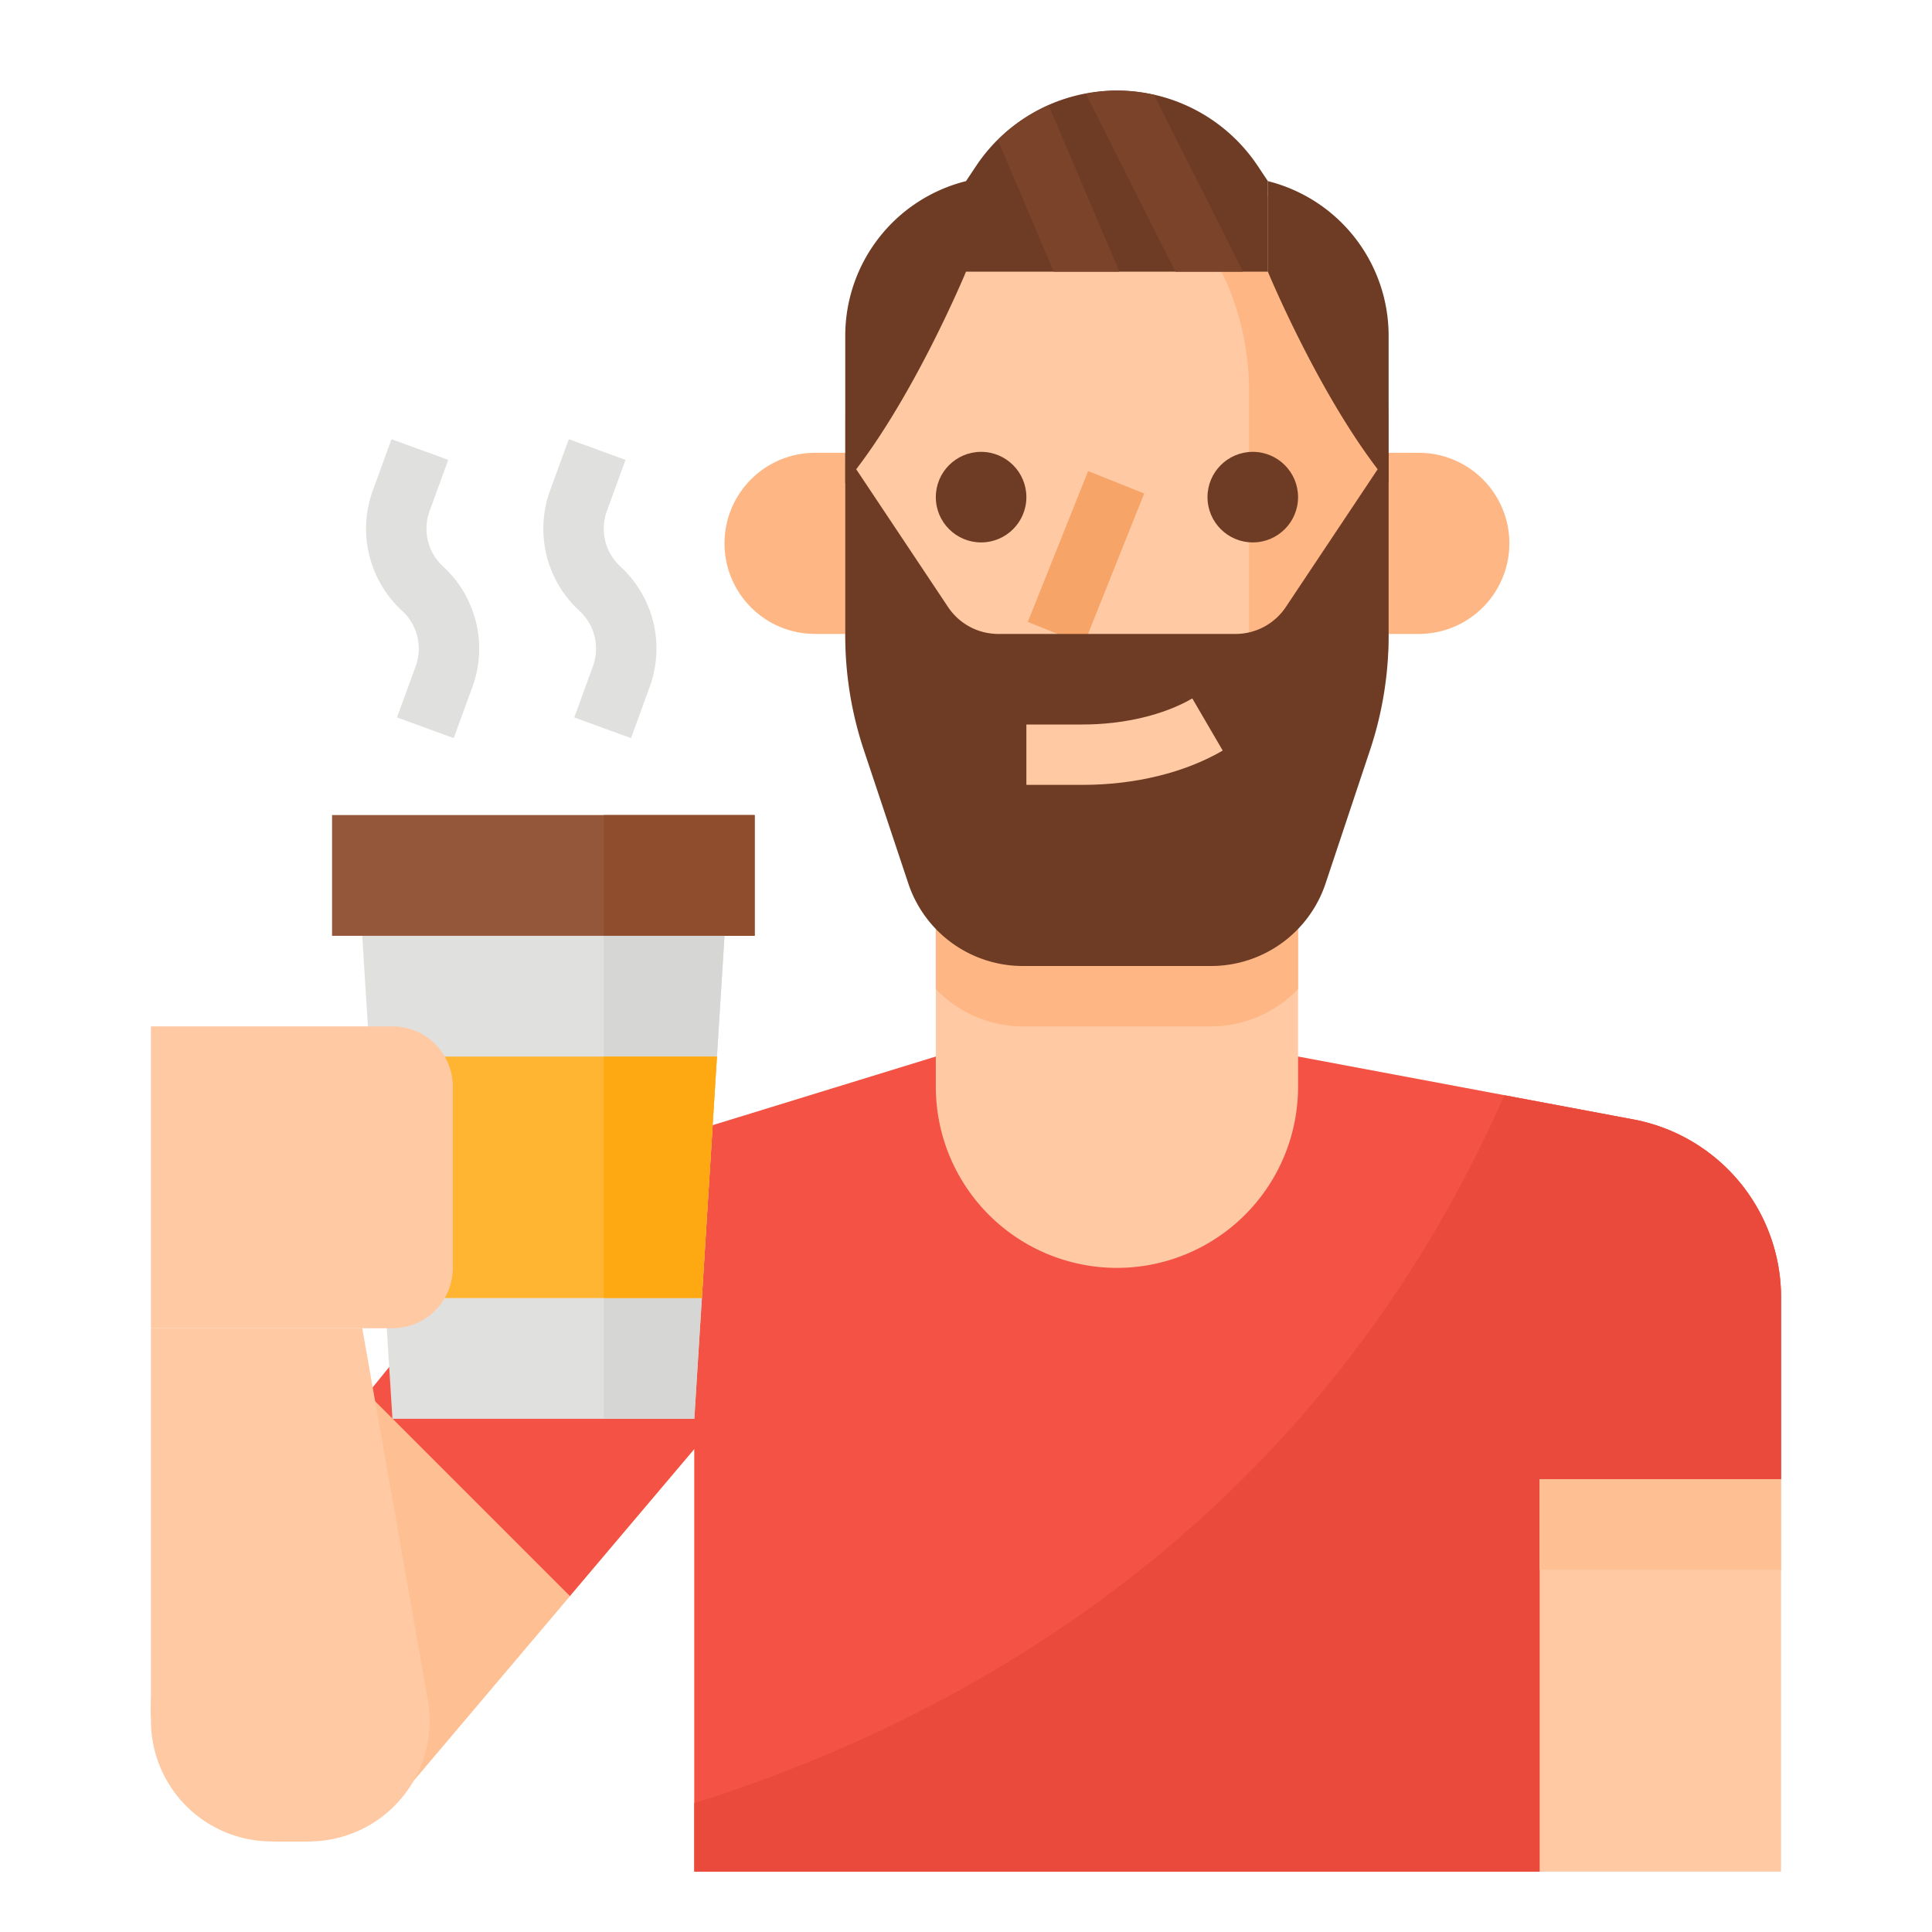 <svg height="512" viewBox="0 0 512 512" width="512" xmlns="http://www.w3.org/2000/svg"><path d="m432.846 296.659-88.846-16.659v-72h-48-48v72l-85.412 26.278a64 64 0 0 0 -30.852 20.813l-83.8 103.145a35.425 35.425 0 0 0 -7.936 22.341 35.424 35.424 0 0 0 35.423 35.423h4.148a35.423 35.423 0 0 0 27.041-12.542l77.388-91.458v112h288v-152.164a48 48 0 0 0 -39.154-47.177z" fill="#fec9a3"/><path d="m271.064 272h49.872a31.934 31.934 0 0 0 23.064-9.9v-54.1h-48-48v54.1a31.935 31.935 0 0 0 23.064 9.9z" fill="#feb784"/><path d="m472 343.84v48.16h-64v104h-224v-112l-33 39-53.62-53.62 34.36-42.29a63.973 63.973 0 0 1 30.85-20.81l85.41-26.28v8a48 48 0 0 0 96 0v-8l54.69 10.25 34.16 6.41a48 48 0 0 1 39.15 47.18z" fill="#f35244"/><path d="m376 120h-8v48h8a24 24 0 0 0 0-48z" fill="#feb784"/><path d="m216.4 120h-.4a24 24 0 0 0 0 48h8.48l-.48-48z" fill="#feb784"/><path d="m368 112v56a72 72 0 0 1 -144 0v-56a72.009 72.009 0 0 1 69.07-71.94c.97-.04 1.95-.06 2.93-.06a72.006 72.006 0 0 1 72 72z" fill="#fec9a3"/><path d="m368 112v56a72.006 72.006 0 0 1 -63.79 71.53 71.831 71.831 0 0 0 26.79-56.03v-80a72.078 72.078 0 0 0 -37.93-63.44c.97-.04 1.95-.06 2.93-.06a72.006 72.006 0 0 1 72 72z" fill="#feb784"/><circle cx="260" cy="131.746" fill="#6e3c24" r="12"/><circle cx="332" cy="131.746" fill="#6e3c24" r="12"/><path d="m266.458 139.746h43.085v16.005h-43.085z" fill="#f7a468" transform="matrix(.371 -.928 .928 .371 43.84 360.255)"/><g fill="#6e3c24"><path d="m368 128v-39.015a42.246 42.246 0 0 0 -32-40.985v24s14.463 34.956 32 56z"/><path d="m224 128v-39.015a42.246 42.246 0 0 1 32-40.985v24s-14.463 34.956-32 56z"/><path d="m336 48v24h-80v-24l2.687-4.031a44.846 44.846 0 0 1 37.313-19.969 44.846 44.846 0 0 1 37.313 19.969z"/></g><path d="m296 24a44.62 44.62 0 0 0 -8.239.849l23.755 47.151h17.914l-23.605-46.853a44.774 44.774 0 0 0 -9.825-1.147z" fill="#7a432a"/><path d="m264.435 37.1 14.824 34.9h17.385l-18.735-44.1a44.735 44.735 0 0 0 -13.474 9.2z" fill="#7a432a"/><path d="m368 120v48.424a96 96 0 0 1 -4.927 30.359l-11.78 35.339a32 32 0 0 1 -30.358 21.878h-49.871a32 32 0 0 1 -30.358-21.881l-11.78-35.34a96 96 0 0 1 -4.926-30.357v-48.422l27.25 40.878a16 16 0 0 0 13.313 7.122h62.874a16 16 0 0 0 13.313-7.125z" fill="#6e3c24"/><path d="m286.891 208h-14.891v-16h14.891c10.949 0 21.547-2.52 29.078-6.91l8.062 13.82c-10.051 5.863-23.242 9.09-37.14 9.09z" fill="#fec9a3"/><path d="m47.931 430.239a35.423 35.423 0 0 0 27.492 57.761h4.148a35.422 35.422 0 0 0 27.041-12.542l44.388-52.458-53.621-53.621z" fill="#fec093"/><path d="m184 376h-80l-8-128h96z" fill="#e0e0de"/><path d="m88 216h112v32h-112z" fill="#95573a"/><path d="m160 216h40v32h-40z" fill="#8f4d2e"/><path d="m98 280 4 64h84l4-64z" fill="#ffb531"/><path d="m160 248v32h30l2-32z" fill="#d6d6d4"/><path d="m160 376h24l2-32h-26z" fill="#d6d6d4"/><path d="m160 344h26l4-64h-30z" fill="#ffa912"/><path d="m113.848 135.422 4.941-13.551-15.031-5.484-4.942 13.551a29.549 29.549 0 0 0 7.762 31.945 13.594 13.594 0 0 1 3.574 14.695l-4.941 13.551 15.031 5.484 4.942-13.551a29.549 29.549 0 0 0 -7.762-31.945 13.594 13.594 0 0 1 -3.574-14.695z" fill="#e0e0de"/><path d="m164.4 150.117a13.6 13.6 0 0 1 -3.574-14.695l4.942-13.551-15.032-5.484-4.941 13.551a29.549 29.549 0 0 0 7.762 31.945 13.6 13.6 0 0 1 3.574 14.695l-4.941 13.551 15.031 5.484 4.941-13.551a29.548 29.548 0 0 0 -7.762-31.945z" fill="#e0e0de"/><path d="m472 343.84v48.16h-64v104h-224v-18.16c66.37-20.78 162.97-70.35 214.69-187.59l34.16 6.41a48 48 0 0 1 39.15 47.18z" fill="#ea4a3b"/><path d="m408 392h64v24h-64z" fill="#fec093"/><path d="m81.858 488h-9.858a32 32 0 0 1 -32-32v-104h56l17.372 98.439a32 32 0 0 1 -31.514 37.561z" fill="#fec9a3"/><path d="m40 272h64a16 16 0 0 1 16 16v48a16 16 0 0 1 -16 16h-64a0 0 0 0 1 0 0v-80a0 0 0 0 1 0 0z" fill="#fec9a3"/></svg>